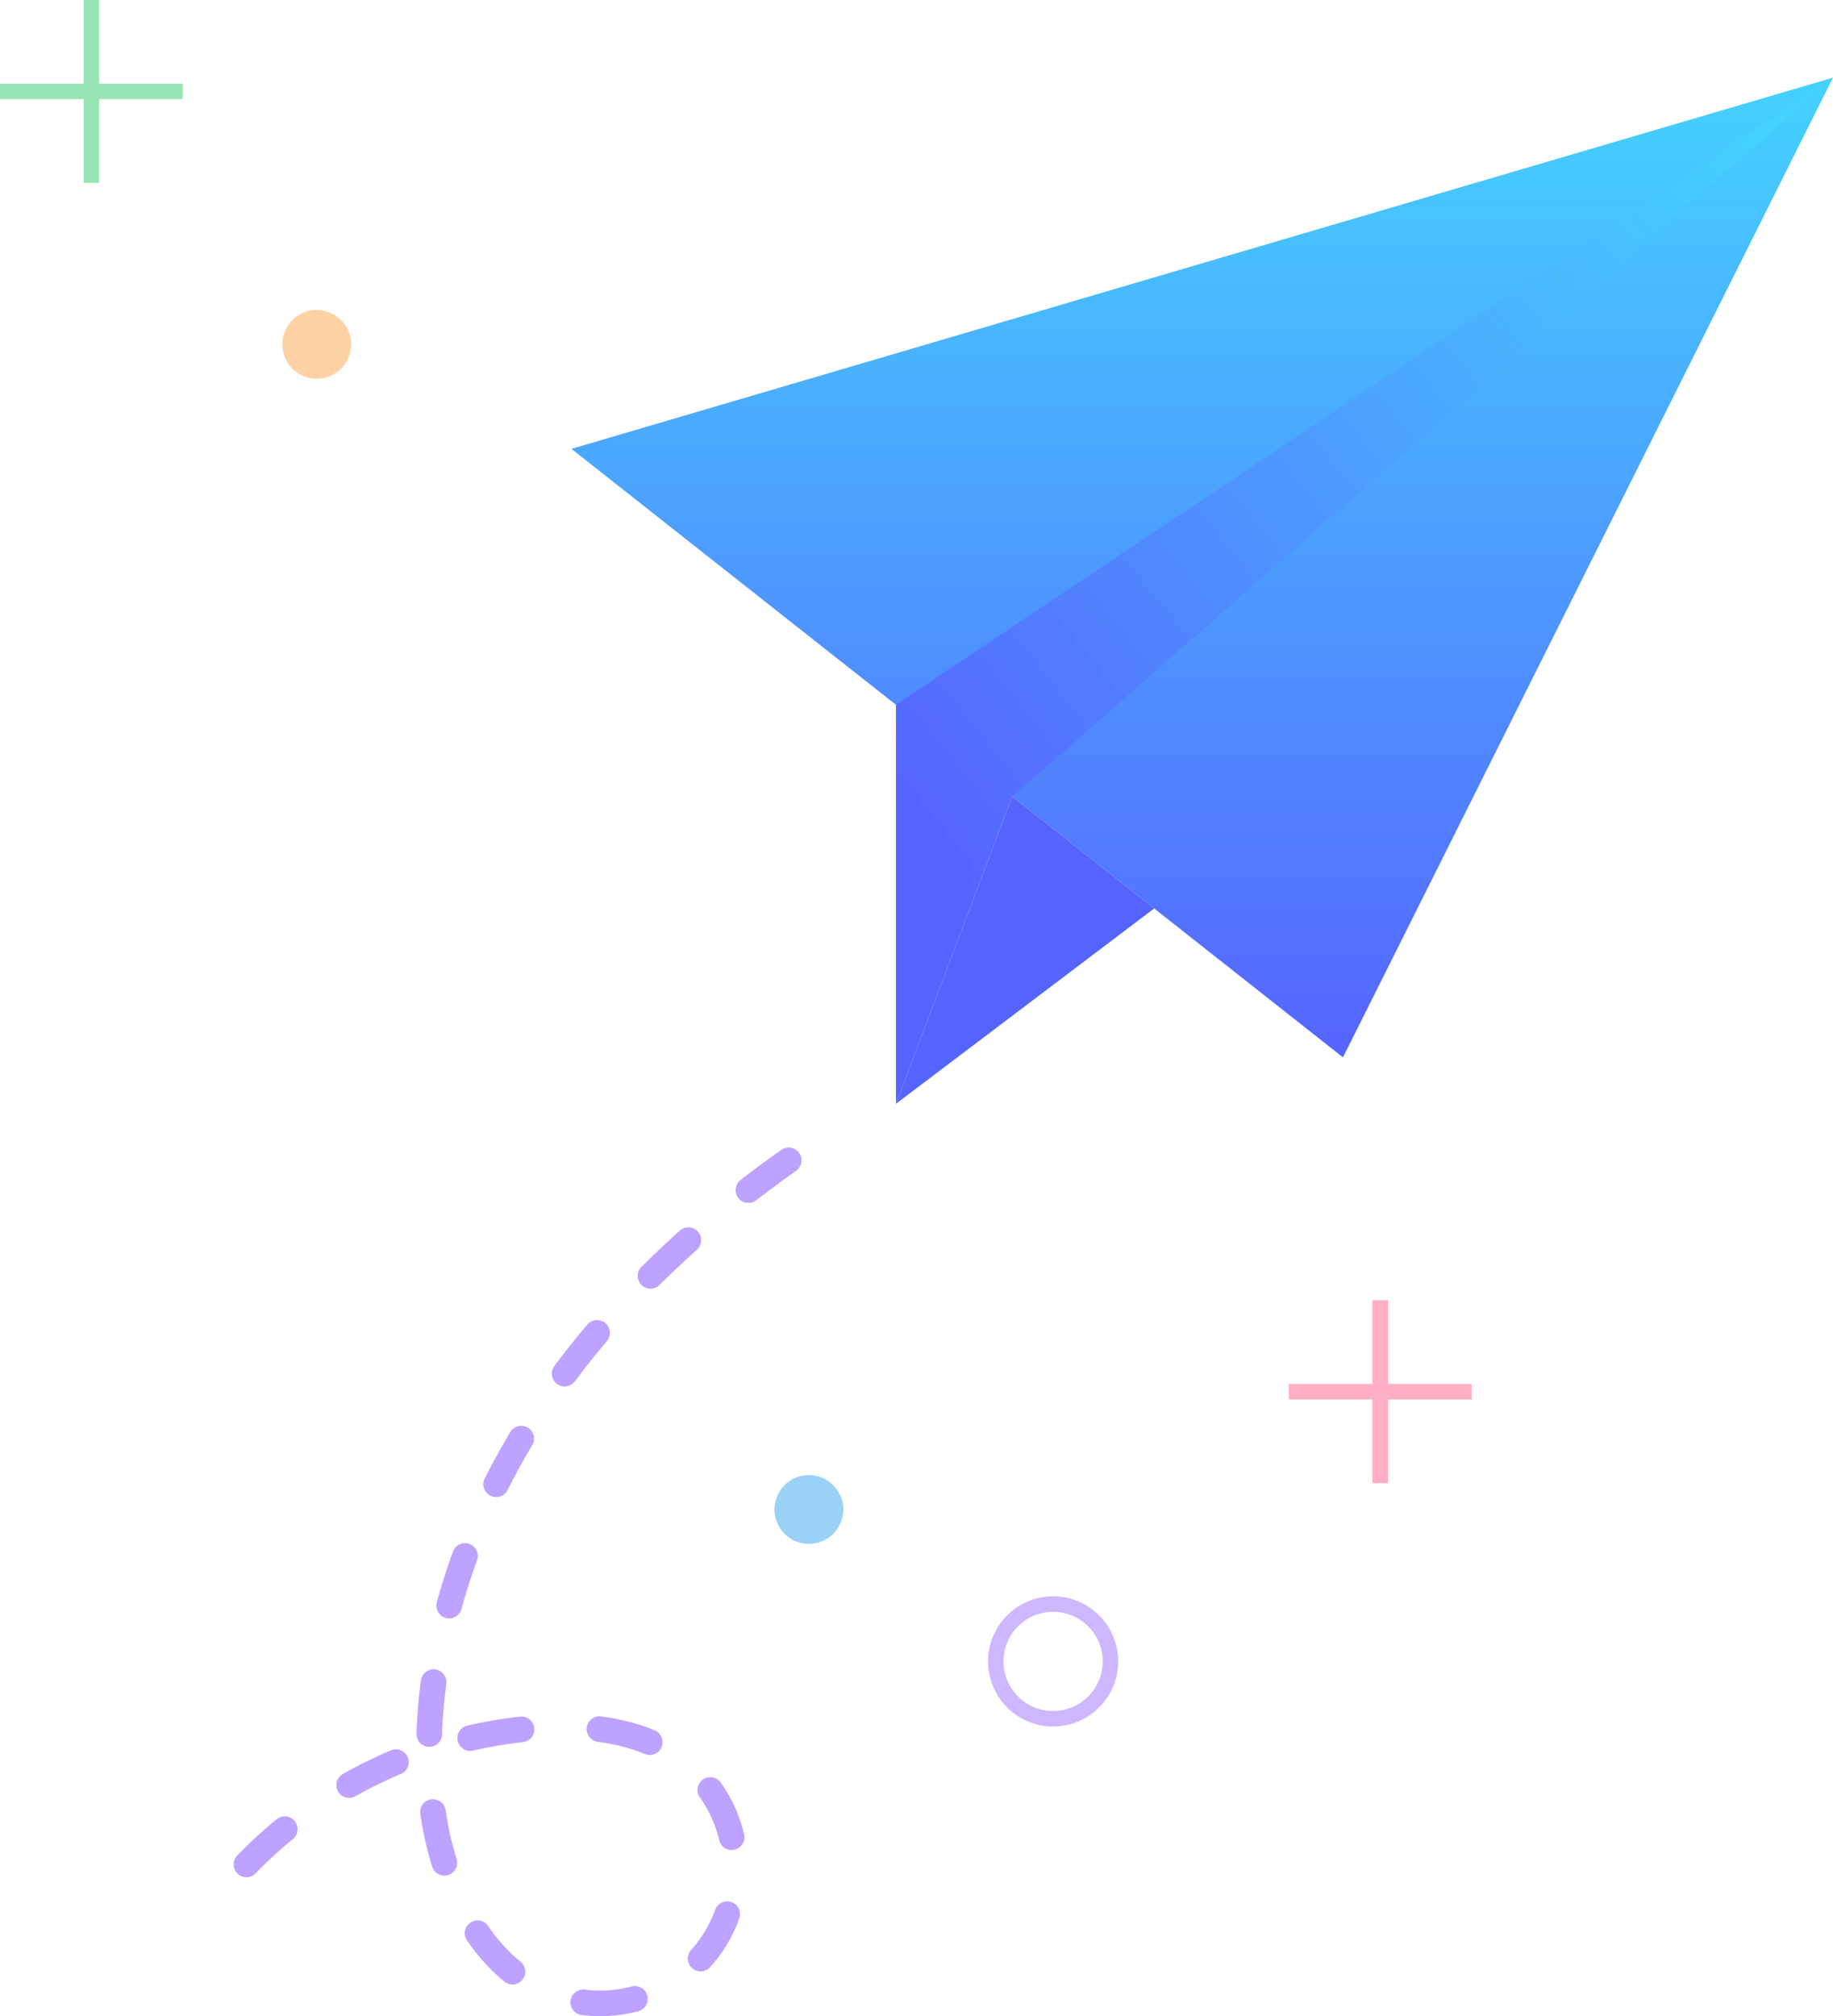 <svg xmlns="http://www.w3.org/2000/svg" xmlns:xlink="http://www.w3.org/1999/xlink" width="107.307" height="118.001" viewBox="0 0 107.307 118.001">
  <defs>
    <linearGradient id="linear-gradient" x1="0.5" x2="0.5" y2="1" gradientUnits="objectBoundingBox">
      <stop offset="0" stop-color="#30cdff"/>
      <stop offset="1" stop-color="#4353ff"/>
    </linearGradient>
    <linearGradient id="linear-gradient-2" x1="0.915" y1="0.061" x2="0.072" y2="0.792" xlink:href="#linear-gradient"/>
  </defs>
  <g id="Group_3644" data-name="Group 3644" transform="translate(-1212 -2992)">
    <g id="Group_3635" data-name="Group 3635" transform="translate(1212 2992)" opacity="0.4">
      <path id="Path_3595" data-name="Path 3595" d="M817.953,241.863a3.356,3.356,0,1,1-3.357-3.356A3.356,3.356,0,0,1,817.953,241.863Z" transform="translate(-752.946 -144.623)" fill="none" stroke="#834eff" stroke-miterlimit="10" stroke-width="0.907"/>
      <path id="Path_3596" data-name="Path 3596" d="M801.952,232.763a2.013,2.013,0,1,1-2.013-2.014A2.013,2.013,0,0,1,801.952,232.763Z" transform="translate(-752.586 -144.413)" fill="#008dea"/>
      <g id="Group_3632" data-name="Group 3632" transform="translate(75.448 76.104)">
        <line id="Line_126" data-name="Line 126" y2="10.704" transform="translate(5.352)" fill="none" stroke="#ff346b" stroke-miterlimit="10" stroke-width="0.907"/>
        <line id="Line_127" data-name="Line 127" x1="10.704" transform="translate(0 5.352)" fill="none" stroke="#ff346b" stroke-miterlimit="10" stroke-width="0.907"/>
      </g>
      <path id="Path_3597" data-name="Path 3597" d="M772.341,162.671a2.014,2.014,0,1,1-2.013-2.013A2.013,2.013,0,0,1,772.341,162.671Z" transform="translate(-751.785 -142.518)" fill="#ff8f1e"/>
      <g id="Group_3633" data-name="Group 3633">
        <line id="Line_128" data-name="Line 128" y2="10.704" transform="translate(5.352)" fill="none" stroke="#00bb45" stroke-miterlimit="10" stroke-width="0.907"/>
        <line id="Line_129" data-name="Line 129" x1="10.704" transform="translate(0 5.352)" fill="none" stroke="#00bb45" stroke-miterlimit="10" stroke-width="0.907"/>
      </g>
    </g>
    <path id="Path_3598" data-name="Path 3598" d="M766.153,253.024a26.537,26.537,0,0,1,17.137-8c2.934-.2,6.075.161,8.4,1.958a7.913,7.913,0,0,1-6.634,13.97c-5.11-1.194-7.709-7.016-8.124-12.247-.8-10.1,3.749-20.094,10.5-27.651a63.1,63.1,0,0,1,10.465-9.235" transform="translate(460.274 2848.099)" fill="none" stroke="#834eff" stroke-linecap="round" stroke-linejoin="round" stroke-width="1.5" stroke-dasharray="3.05 4.575" opacity="0.52"/>
    <g id="Group_3634" data-name="Group 3634" transform="translate(1245.452 2996.544)" opacity="0.9">
      <path id="Path_3599" data-name="Path 3599" d="M785.708,168.41l73.855-21.727-28.688,57.342Z" transform="translate(-785.708 -146.683)" fill="url(#linear-gradient)"/>
      <path id="Path_3600" data-name="Path 3600" d="M860.091,146.683,805.234,183.39v23.355l6.808-17.986Z" transform="translate(-786.236 -146.683)" fill="url(#linear-gradient-2)"/>
      <path id="Path_3601" data-name="Path 3601" d="M805.234,207.914l15.118-11.433-8.31-6.553Z" transform="translate(-786.236 -147.853)" fill="#4353ff"/>
    </g>
  </g>
</svg>
